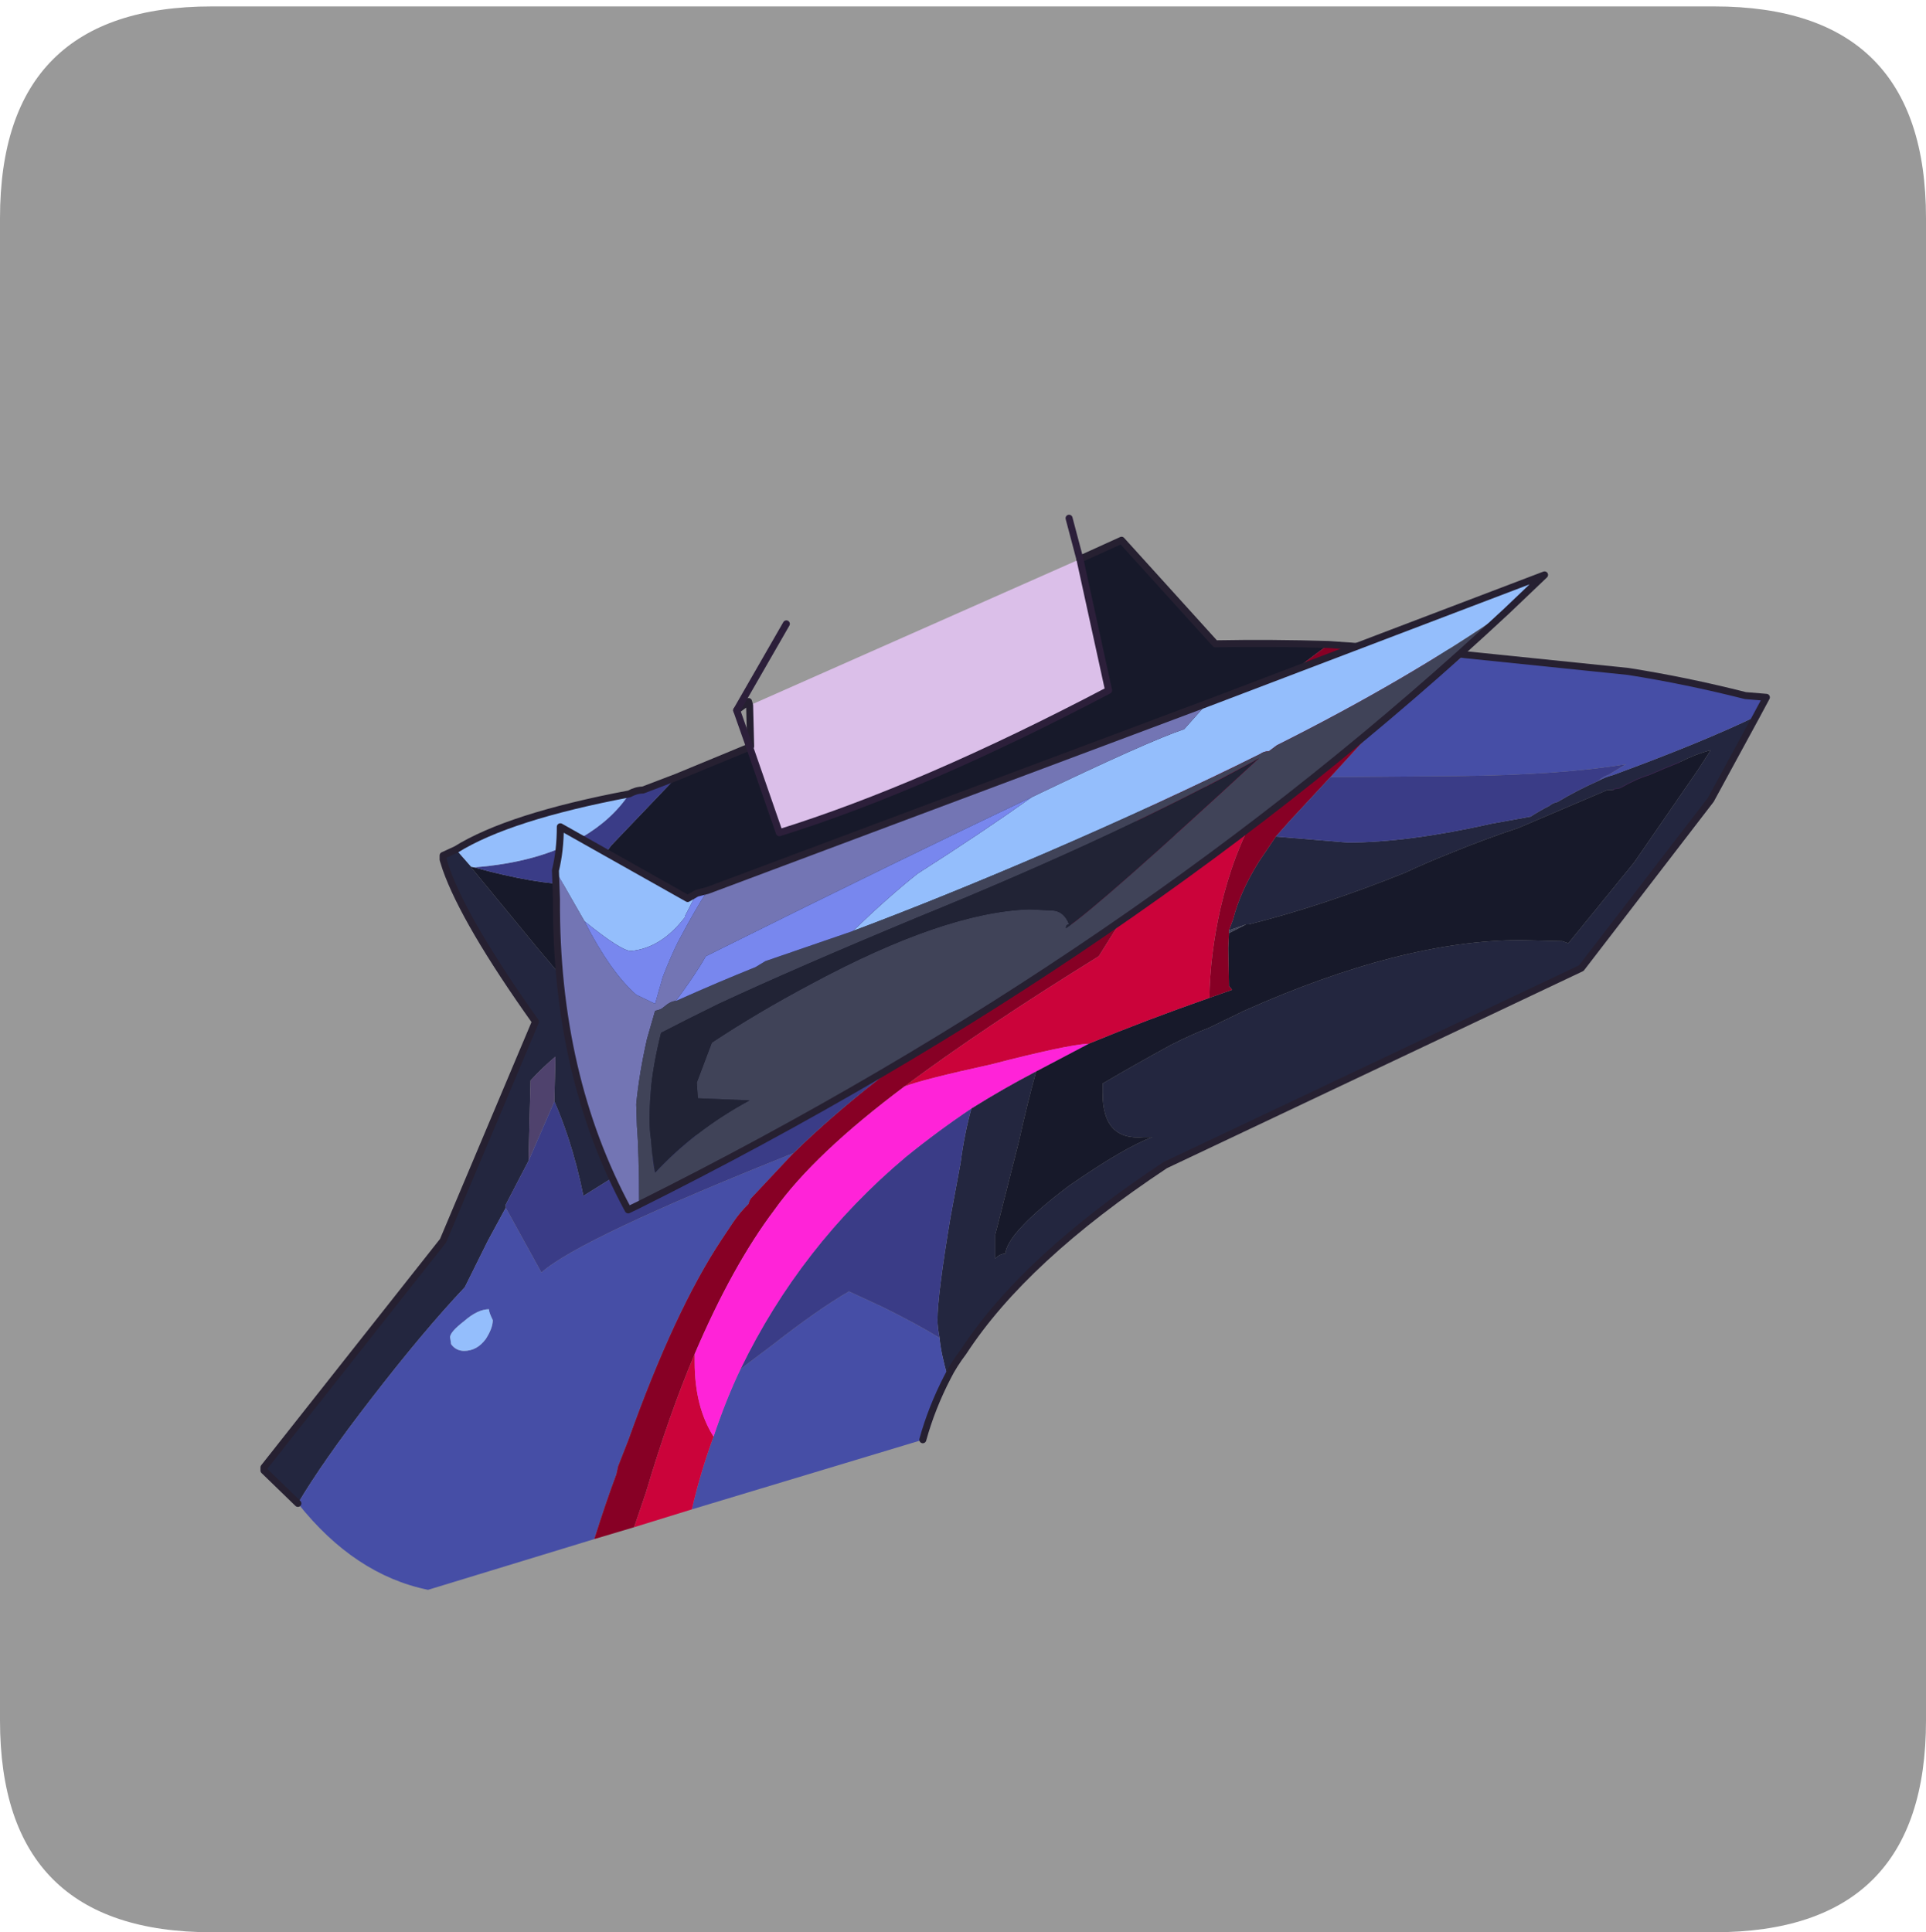 <?xml version="1.0" encoding="UTF-8" standalone="no"?>
<svg xmlns:ffdec="https://www.free-decompiler.com/flash" xmlns:xlink="http://www.w3.org/1999/xlink" ffdec:objectType="frame" height="30.1px" width="30.0px" xmlns="http://www.w3.org/2000/svg">
  <g transform="matrix(1.0, 0.0, 0.0, 1.0, 0.0, 0.0)">
    <use ffdec:characterId="1" height="30.0" transform="matrix(1.0, 0.0, 0.0, 1.0, 0.0, 0.0)" width="30.0" xlink:href="#shape0"/>
    <use ffdec:characterId="5" height="30.0" transform="matrix(1.0, 0.0, 0.0, 1.0, 0.0, 0.1)" width="30.0" xlink:href="#sprite0"/>
  </g>
  <defs>
    <g id="shape0" transform="matrix(1.0, 0.0, 0.0, 1.0, 0.0, 0.0)">
      <path d="M0.0 0.0 L30.0 0.0 30.0 30.0 0.0 30.0 0.0 0.0" fill="#33cc66" fill-opacity="0.0" fill-rule="evenodd" stroke="none"/>
    </g>
    <g id="sprite0" transform="matrix(1.0, 0.0, 0.0, 1.0, 0.0, 0.0)">
      <use ffdec:characterId="2" height="30.0" transform="matrix(1.0, 0.0, 0.0, 1.0, 0.0, 0.0)" width="30.0" xlink:href="#shape1"/>
      <filter id="filter0">
        <feColorMatrix in="SourceGraphic" result="filterResult0" type="matrix" values="0 0 0 0 1.0,0 0 0 0 0.0,0 0 0 0 0.0,0 0 0 1 0"/>
        <feConvolveMatrix divisor="25.0" in="filterResult0" kernelMatrix="1 1 1 1 1 1 1 1 1 1 1 1 1 1 1 1 1 1 1 1 1 1 1 1 1" order="5 5" result="filterResult1"/>
        <feComposite in="SourceGraphic" in2="filterResult1" operator="over" result="filterResult2"/>
      </filter>
      <use ffdec:characterId="4" filter="url(#filter0)" height="153.65" transform="matrix(0.109, 0.0, 0.0, 0.109, 4.057, 7.918)" width="215.7" xlink:href="#sprite1"/>
    </g>
    <g id="shape1" transform="matrix(1.0, 0.0, 0.0, 1.0, 0.0, 0.0)">
      <path d="M26.7 0.0 Q30.0 0.0 30.0 3.3 L30.0 26.7 Q30.0 30.0 26.7 30.0 L3.3 30.0 Q0.0 30.0 0.0 26.7 L0.0 3.3 Q0.0 0.0 3.3 0.0 L26.7 0.0" fill="#999999" fill-rule="evenodd" stroke="none"/>
    </g>
    <g id="sprite1" transform="matrix(1.0, 0.0, 0.0, 1.0, 24.3, -30.05)">
      <use ffdec:characterId="3" height="153.65" transform="matrix(1.0, 0.0, 0.0, 1.0, -24.3, 30.05)" width="215.7" xlink:href="#shape2"/>
    </g>
    <g id="shape2" transform="matrix(1.0, 0.0, 0.0, 1.0, 24.3, -30.05)">
      <path d="M86.55 109.6 Q85.25 114.3 84.1 119.55 L80.7 132.95 80.7 136.35 Q81.4 135.65 82.15 135.65 82.4 132.65 91.25 125.95 99.2 120.45 103.15 119.0 L101.9 119.0 Q96.05 119.55 96.05 112.75 L96.05 111.35 Q100.45 108.75 105.85 105.8 108.7 104.35 111.3 103.35 L116.25 100.95 Q138.85 90.85 155.8 90.85 L161.75 91.0 162.6 91.3 172.0 79.75 181.1 66.55 182.95 63.7 Q180.8 64.25 178.55 65.4 176.4 66.25 174.1 67.25 172.25 67.8 170.0 69.1 L169.15 69.25 169.0 69.4 168.15 69.4 155.5 74.8 Q150.8 76.35 145.55 78.5 142.4 79.75 139.3 81.2 127.65 85.9 116.95 88.6 L116.55 88.6 114.1 89.45 114.7 87.85 Q115.7 83.9 118.4 79.6 L120.8 76.05 131.05 76.9 Q139.7 76.9 151.65 74.2 L157.2 73.2 Q158.5 72.35 159.9 71.65 160.35 71.25 161.05 71.1 163.9 69.4 166.85 68.1 167.85 67.55 169.0 67.25 181.8 62.55 189.45 58.85 L182.95 70.8 164.45 94.85 105.0 123.0 Q84.85 136.35 76.15 149.7 74.75 151.55 73.9 153.25 72.9 149.7 72.75 147.7 72.45 146.15 72.45 145.15 72.45 141.6 74.3 130.5 L75.75 122.7 Q76.3 118.45 77.3 114.9 81.85 112.05 86.55 109.6 M78.85 99.95 L77.15 101.25 Q74.45 102.95 71.9 104.8 63.1 107.65 54.85 111.2 38.2 118.15 25.7 125.0 L21.85 127.4 Q21.0 123.15 19.7 119.15 18.7 116.15 17.7 113.9 L17.85 107.5 Q16.0 109.05 14.3 110.9 L14.0 122.4 10.75 128.65 10.75 129.1 8.2 133.8 4.9 140.45 Q-1.05 146.75 -8.6 156.55 -15.4 165.35 -18.95 171.35 L-23.8 166.65 -23.8 166.2 1.8 133.8 15.0 102.5 Q4.9 88.3 2.2 80.6 L1.8 79.35 1.8 78.75 3.65 77.9 5.8 80.35 5.8 80.45 15.3 92.0 22.85 100.95 24.0 102.35 Q33.2 113.6 33.65 115.15 L50.15 110.2 Q59.8 107.05 69.45 103.35 L78.85 99.95" fill="#23263f" fill-rule="evenodd" stroke="none"/>
      <path d="M178.55 65.4 Q180.8 64.25 182.95 63.7 L181.1 66.55 172.0 79.75 162.6 91.3 161.75 91.0 155.8 90.85 Q138.85 90.85 116.25 100.95 L111.3 103.35 Q108.7 104.35 105.85 105.8 100.45 108.75 96.05 111.35 L96.05 112.75 Q96.05 119.55 101.9 119.0 L103.15 119.0 Q99.2 120.45 91.25 125.95 82.4 132.65 82.15 135.65 81.4 135.65 80.7 136.35 L80.7 132.95 84.1 119.55 Q85.25 114.3 86.55 109.6 L94.05 105.65 Q102.3 102.25 111.3 99.1 L114.55 97.95 114.1 97.4 114.0 92.0 114.1 89.85 116.55 88.6 116.95 88.6 Q127.65 85.9 139.3 81.2 142.4 79.75 145.55 78.5 150.8 76.35 155.5 74.8 L168.15 69.4 169.0 69.4 169.15 69.25 170.0 69.1 Q172.25 67.8 174.1 67.25 176.4 66.25 178.55 65.4 M128.35 48.6 Q115.7 57.85 106.6 67.55 L101.05 73.65 Q92.2 84.6 90.1 93.0 85.25 95.7 78.85 99.95 L69.45 103.35 Q59.8 107.05 50.15 110.2 L33.65 115.15 Q33.2 113.6 24.0 102.35 L22.85 100.95 15.3 92.0 5.8 80.45 5.8 80.35 6.2 80.45 Q15.15 82.9 20.55 82.9 L22.85 82.9 Q24.1 79.6 25.8 77.35 L34.35 68.4 35.2 67.55 45.6 63.25 49.85 75.5 Q70.35 69.1 96.9 55.15 L92.8 36.4 98.75 33.7 112.15 48.5 Q120.25 48.35 128.35 48.6" fill="#17192a" fill-rule="evenodd" stroke="none"/>
      <path d="M72.75 147.7 Q72.9 149.7 73.9 153.25 71.6 157.7 70.35 162.25 L37.35 172.2 Q38.6 166.8 40.45 161.8 42.2 156.55 44.3 152.15 L49.0 148.6 Q55.4 143.6 59.8 141.05 L64.65 143.3 Q69.6 145.75 72.75 147.7 M189.45 58.85 Q181.8 62.55 169.0 67.25 167.85 67.55 166.85 68.1 167.7 67.4 168.3 67.25 L170.85 65.7 Q161.6 67.25 146.7 67.4 L128.6 67.55 135.0 60.55 Q142.7 54.15 147.8 50.05 L171.15 52.45 Q179.4 53.75 187.9 55.9 L190.9 56.15 189.45 58.85 M51.85 121.3 L45.85 127.7 Q45.6 127.95 45.45 128.55 44.3 129.65 43.3 131.1 L41.6 133.65 Q34.9 143.75 28.25 162.35 L26.8 166.05 26.55 167.2 Q25.1 171.05 23.4 176.45 L-0.35 183.7 Q-10.85 181.55 -18.95 171.35 -15.4 165.35 -8.6 156.55 -1.05 146.75 4.9 140.45 L8.2 133.8 10.75 129.1 15.85 138.35 Q21.25 133.5 51.85 121.3 M2.95 148.6 Q3.65 149.55 4.8 149.55 6.65 149.55 7.9 147.85 8.9 146.3 8.9 145.15 8.35 144.05 8.35 143.6 6.75 143.6 4.8 145.3 2.8 146.85 2.8 147.6 L2.95 148.6" fill="#464ea6" fill-rule="evenodd" stroke="none"/>
      <path d="M147.8 50.05 Q142.7 54.15 135.0 60.55 L144.1 50.2 Q145.1 50.05 145.55 49.75 L147.8 50.05" fill="#51567e" fill-rule="evenodd" stroke="none"/>
      <path d="M145.55 49.75 Q145.1 50.05 144.1 50.2 L144.55 49.75 145.55 49.75 M14.0 122.4 L14.3 110.9 Q16.0 109.05 17.85 107.5 L17.7 113.9 14.0 122.4" fill="#4f426d" fill-rule="evenodd" stroke="none"/>
      <path d="M120.8 76.05 L118.4 79.6 Q115.7 83.9 114.7 87.85 L114.1 89.45 114.1 89.85 114.0 92.0 114.1 97.4 114.55 97.95 111.3 99.1 Q111.4 93.0 112.85 86.45 116.55 70.4 126.05 63.7 L116.25 65.55 112.4 66.4 102.45 82.05 95.5 93.15 Q79.0 103.35 67.75 111.75 54.85 121.4 49.15 129.4 43.15 137.35 37.75 150.0 34.05 158.8 30.8 169.75 L29.1 174.75 23.4 176.45 Q25.1 171.05 26.55 167.2 L26.8 166.05 28.25 162.35 Q34.9 143.75 41.6 133.65 L43.3 131.1 Q44.3 129.65 45.45 128.55 45.6 127.95 45.85 127.7 L51.85 121.3 Q57.1 116.15 63.8 110.9 67.75 107.65 71.9 104.8 74.45 102.95 77.15 101.25 L78.85 99.95 Q85.25 95.7 90.1 93.0 92.2 84.6 101.05 73.65 L106.6 67.55 Q115.7 57.85 128.35 48.6 L144.55 49.75 144.1 50.2 135.0 60.55 128.6 67.55 122.8 73.8 120.8 76.05" fill="#870025" fill-rule="evenodd" stroke="none"/>
      <path d="M45.6 63.25 L45.75 63.15 45.6 57.3 92.8 36.4 96.9 55.15 Q70.35 69.1 49.85 75.5 L45.6 63.25" fill="#dbbfe9" fill-rule="evenodd" stroke="none"/>
      <path d="M77.3 114.9 Q76.3 118.45 75.75 122.7 L74.3 130.5 Q72.45 141.6 72.45 145.15 72.45 146.15 72.75 147.7 69.6 145.75 64.65 143.3 L59.8 141.05 Q55.4 143.6 49.0 148.6 L44.3 152.15 Q52.85 134.5 67.9 121.85 72.45 118.15 77.3 114.9 M166.85 68.1 Q163.9 69.4 161.05 71.1 160.35 71.25 159.9 71.65 158.5 72.35 157.2 73.2 L151.65 74.2 Q139.7 76.9 131.05 76.9 L120.8 76.05 122.8 73.8 128.6 67.55 146.7 67.4 Q161.6 67.25 170.85 65.7 L168.3 67.25 Q167.7 67.4 166.85 68.1 M71.9 104.8 Q67.75 107.65 63.8 110.9 57.1 116.15 51.85 121.3 21.25 133.5 15.85 138.35 L10.75 129.1 10.75 128.65 14.0 122.4 17.7 113.9 Q18.7 116.15 19.7 119.15 21.0 123.15 21.85 127.4 L25.7 125.0 Q38.2 118.15 54.85 111.2 63.1 107.65 71.9 104.8 M35.2 67.55 L34.35 68.4 25.8 77.35 Q24.1 79.6 22.85 82.9 L20.55 82.9 Q15.15 82.9 6.2 80.45 15.45 79.75 21.55 76.2 25.95 73.65 28.4 69.95 29.4 69.4 30.35 69.4 L35.2 67.55" fill="#3a3c87" fill-rule="evenodd" stroke="none"/>
      <path d="M29.1 174.75 L30.8 169.75 Q34.05 158.8 37.75 150.0 L37.75 151.15 Q37.75 157.55 40.45 161.8 38.6 166.8 37.35 172.2 L29.1 174.75 M67.75 111.75 Q79.0 103.35 95.5 93.15 L102.45 82.05 112.4 66.4 116.25 65.55 126.05 63.7 Q116.55 70.4 112.85 86.45 111.4 93.0 111.3 99.1 102.3 102.25 94.05 105.65 90.95 105.8 80.15 108.6 70.35 110.75 67.75 111.75" fill="#cb033a" fill-rule="evenodd" stroke="none"/>
      <path d="M114.1 89.45 L116.55 88.6 114.1 89.85 114.1 89.45" fill="#404358" fill-rule="evenodd" stroke="none"/>
      <path d="M86.55 109.6 Q81.85 112.05 77.3 114.9 72.45 118.15 67.9 121.85 52.85 134.5 44.3 152.15 42.2 156.55 40.45 161.8 37.75 157.55 37.75 151.15 L37.75 150.0 Q43.15 137.35 49.15 129.4 54.85 121.4 67.75 111.75 70.35 110.75 80.15 108.6 90.95 105.8 94.05 105.65 L86.55 109.6" fill="#ff23d8" fill-rule="evenodd" stroke="none"/>
      <path d="M28.4 69.95 Q25.95 73.65 21.55 76.2 15.45 79.75 6.2 80.45 L5.8 80.35 3.65 77.9 Q11.2 73.2 28.4 69.95 M2.95 148.6 L2.8 147.6 Q2.8 146.85 4.8 145.3 6.75 143.6 8.35 143.6 8.35 144.05 8.9 145.15 8.9 146.3 7.9 147.85 6.65 149.55 4.8 149.55 3.65 149.55 2.95 148.6" fill="#94befc" fill-rule="evenodd" stroke="none"/>
      <path d="M73.9 153.25 Q74.75 151.55 76.15 149.7 84.85 136.35 105.0 123.0 L164.45 94.85 182.95 70.8 189.45 58.85 190.9 56.15 187.9 55.9 Q179.4 53.75 171.15 52.45 L147.8 50.05 145.55 49.75 144.55 49.75 128.35 48.6 Q120.25 48.35 112.15 48.5 L98.75 33.7 92.8 36.4 M45.6 57.3 L45.75 63.15 45.6 63.25 35.2 67.55 30.35 69.4 Q29.4 69.4 28.4 69.95 11.2 73.2 3.65 77.9 L1.8 78.75 1.8 79.35 2.2 80.6 Q4.9 88.3 15.0 102.5 L1.8 133.8 -23.8 166.2 -23.8 166.65 -18.95 171.35 M45.6 57.3 L45.45 56.75 43.75 58.0 M70.35 162.25 Q71.6 157.7 73.9 153.25" fill="none" stroke="#262031" stroke-linecap="round" stroke-linejoin="round" stroke-width="1.0"/>
      <path d="M45.6 63.25 L43.75 58.0 50.85 45.65 M45.6 63.25 L49.85 75.5 Q70.35 69.1 96.9 55.15 L92.8 36.4 91.25 30.55" fill="none" stroke="#2c1f3a" stroke-linecap="round" stroke-linejoin="round" stroke-width="1.0"/>
      <path d="M169.0 69.4 L169.15 69.25 170.0 69.1 Q172.25 67.8 174.1 67.25 176.4 66.25 178.55 65.4" fill="none" stroke="#35214a" stroke-linecap="round" stroke-linejoin="round" stroke-width="0.1"/>
      <path d="M111.0 57.0 L159.2 38.65 153.8 43.8 Q139.7 53.6 120.95 63.0 L119.8 63.85 Q119.1 63.85 118.55 64.25 104.45 71.25 87.65 78.5 72.75 84.9 60.35 89.55 65.5 84.6 69.6 81.35 78.55 75.65 85.95 70.4 102.6 62.4 107.7 60.7 L111.0 57.0 M17.85 80.9 Q18.55 78.05 18.55 74.65 L36.75 84.9 38.05 84.15 36.35 87.45 36.35 87.6 Q32.95 92.0 28.65 92.4 27.25 92.4 22.0 88.15 L17.85 80.9" fill="#94befc" fill-rule="evenodd" stroke="none"/>
      <path d="M29.8 128.65 L28.25 129.4 Q17.85 110.2 18.0 85.0 L17.85 80.9 22.0 88.15 Q25.7 95.4 29.4 98.65 L32.1 99.95 33.2 96.1 Q34.35 93.15 35.35 91.15 37.75 86.6 39.6 83.75 L111.0 57.0 107.7 60.7 Q102.6 62.4 85.95 70.4 68.6 78.6 39.35 93.15 37.75 95.95 35.05 99.55 34.35 99.55 33.35 100.4 32.95 100.8 32.1 100.95 L30.95 104.95 Q29.8 110.05 29.4 114.3 L29.5 117.45 Q29.8 121.0 29.8 128.65" fill="#7375b4" fill-rule="evenodd" stroke="none"/>
      <path d="M153.8 43.8 Q100.9 93.15 29.8 128.65 29.8 121.0 29.5 117.45 L29.4 114.3 Q29.8 110.05 30.95 104.95 L32.1 100.95 Q32.95 100.8 33.35 100.4 34.35 99.55 35.05 99.55 41.2 96.8 46.45 94.7 L47.85 93.85 60.35 89.55 Q72.75 84.9 87.65 78.5 104.45 71.25 118.55 64.25 119.1 63.85 119.8 63.85 L120.95 63.0 Q139.7 53.6 153.8 43.8 M85.55 86.45 L88.65 86.6 Q90.5 86.6 91.25 88.6 90.8 88.6 90.8 89.15 95.5 86.0 118.4 64.85 98.9 75.65 69.6 87.6 52.15 94.85 41.2 99.95 36.5 102.25 32.95 104.1 31.8 108.75 31.5 112.2 31.1 116.85 31.5 119.3 31.8 123.0 32.1 124.1 37.75 118.0 45.6 113.75 L38.2 113.45 38.05 111.2 40.2 105.5 Q46.6 101.25 54.4 97.1 73.45 86.85 85.55 86.45" fill="#404358" fill-rule="evenodd" stroke="none"/>
      <path d="M85.55 86.45 Q73.45 86.85 54.4 97.1 46.6 101.25 40.2 105.5 L38.05 111.2 38.2 113.45 45.6 113.75 Q37.75 118.0 32.1 124.1 31.8 123.0 31.5 119.3 31.1 116.85 31.5 112.2 31.8 108.75 32.95 104.1 36.5 102.25 41.2 99.95 52.15 94.85 69.6 87.6 98.9 75.65 118.4 64.85 95.5 86.0 90.8 89.15 90.8 88.6 91.25 88.6 90.5 86.6 88.65 86.6 L85.55 86.45" fill="#212335" fill-rule="evenodd" stroke="none"/>
      <path d="M38.05 84.15 L39.6 83.75 Q37.75 86.6 35.35 91.15 34.35 93.15 33.2 96.1 L32.1 99.95 29.4 98.65 Q25.7 95.4 22.0 88.15 27.25 92.4 28.65 92.4 32.95 92.0 36.35 87.6 L36.35 87.45 38.05 84.15 M85.95 70.4 Q78.55 75.65 69.6 81.35 65.5 84.6 60.35 89.55 L47.85 93.85 46.45 94.7 Q41.2 96.8 35.05 99.55 37.75 95.95 39.35 93.15 68.6 78.6 85.95 70.4" fill="#7887ee" fill-rule="evenodd" stroke="none"/>
      <path d="M111.0 57.0 L159.2 38.65 153.8 43.8 Q100.9 93.15 29.8 128.65 L28.25 129.4 Q17.85 110.2 18.0 85.0 L17.85 80.9 Q18.55 78.05 18.55 74.65 L36.75 84.9 38.05 84.15 39.6 83.75 111.0 57.0 Z" fill="none" stroke="#262031" stroke-linecap="round" stroke-linejoin="round" stroke-width="1.0"/>
    </g>
  </defs>
</svg>
